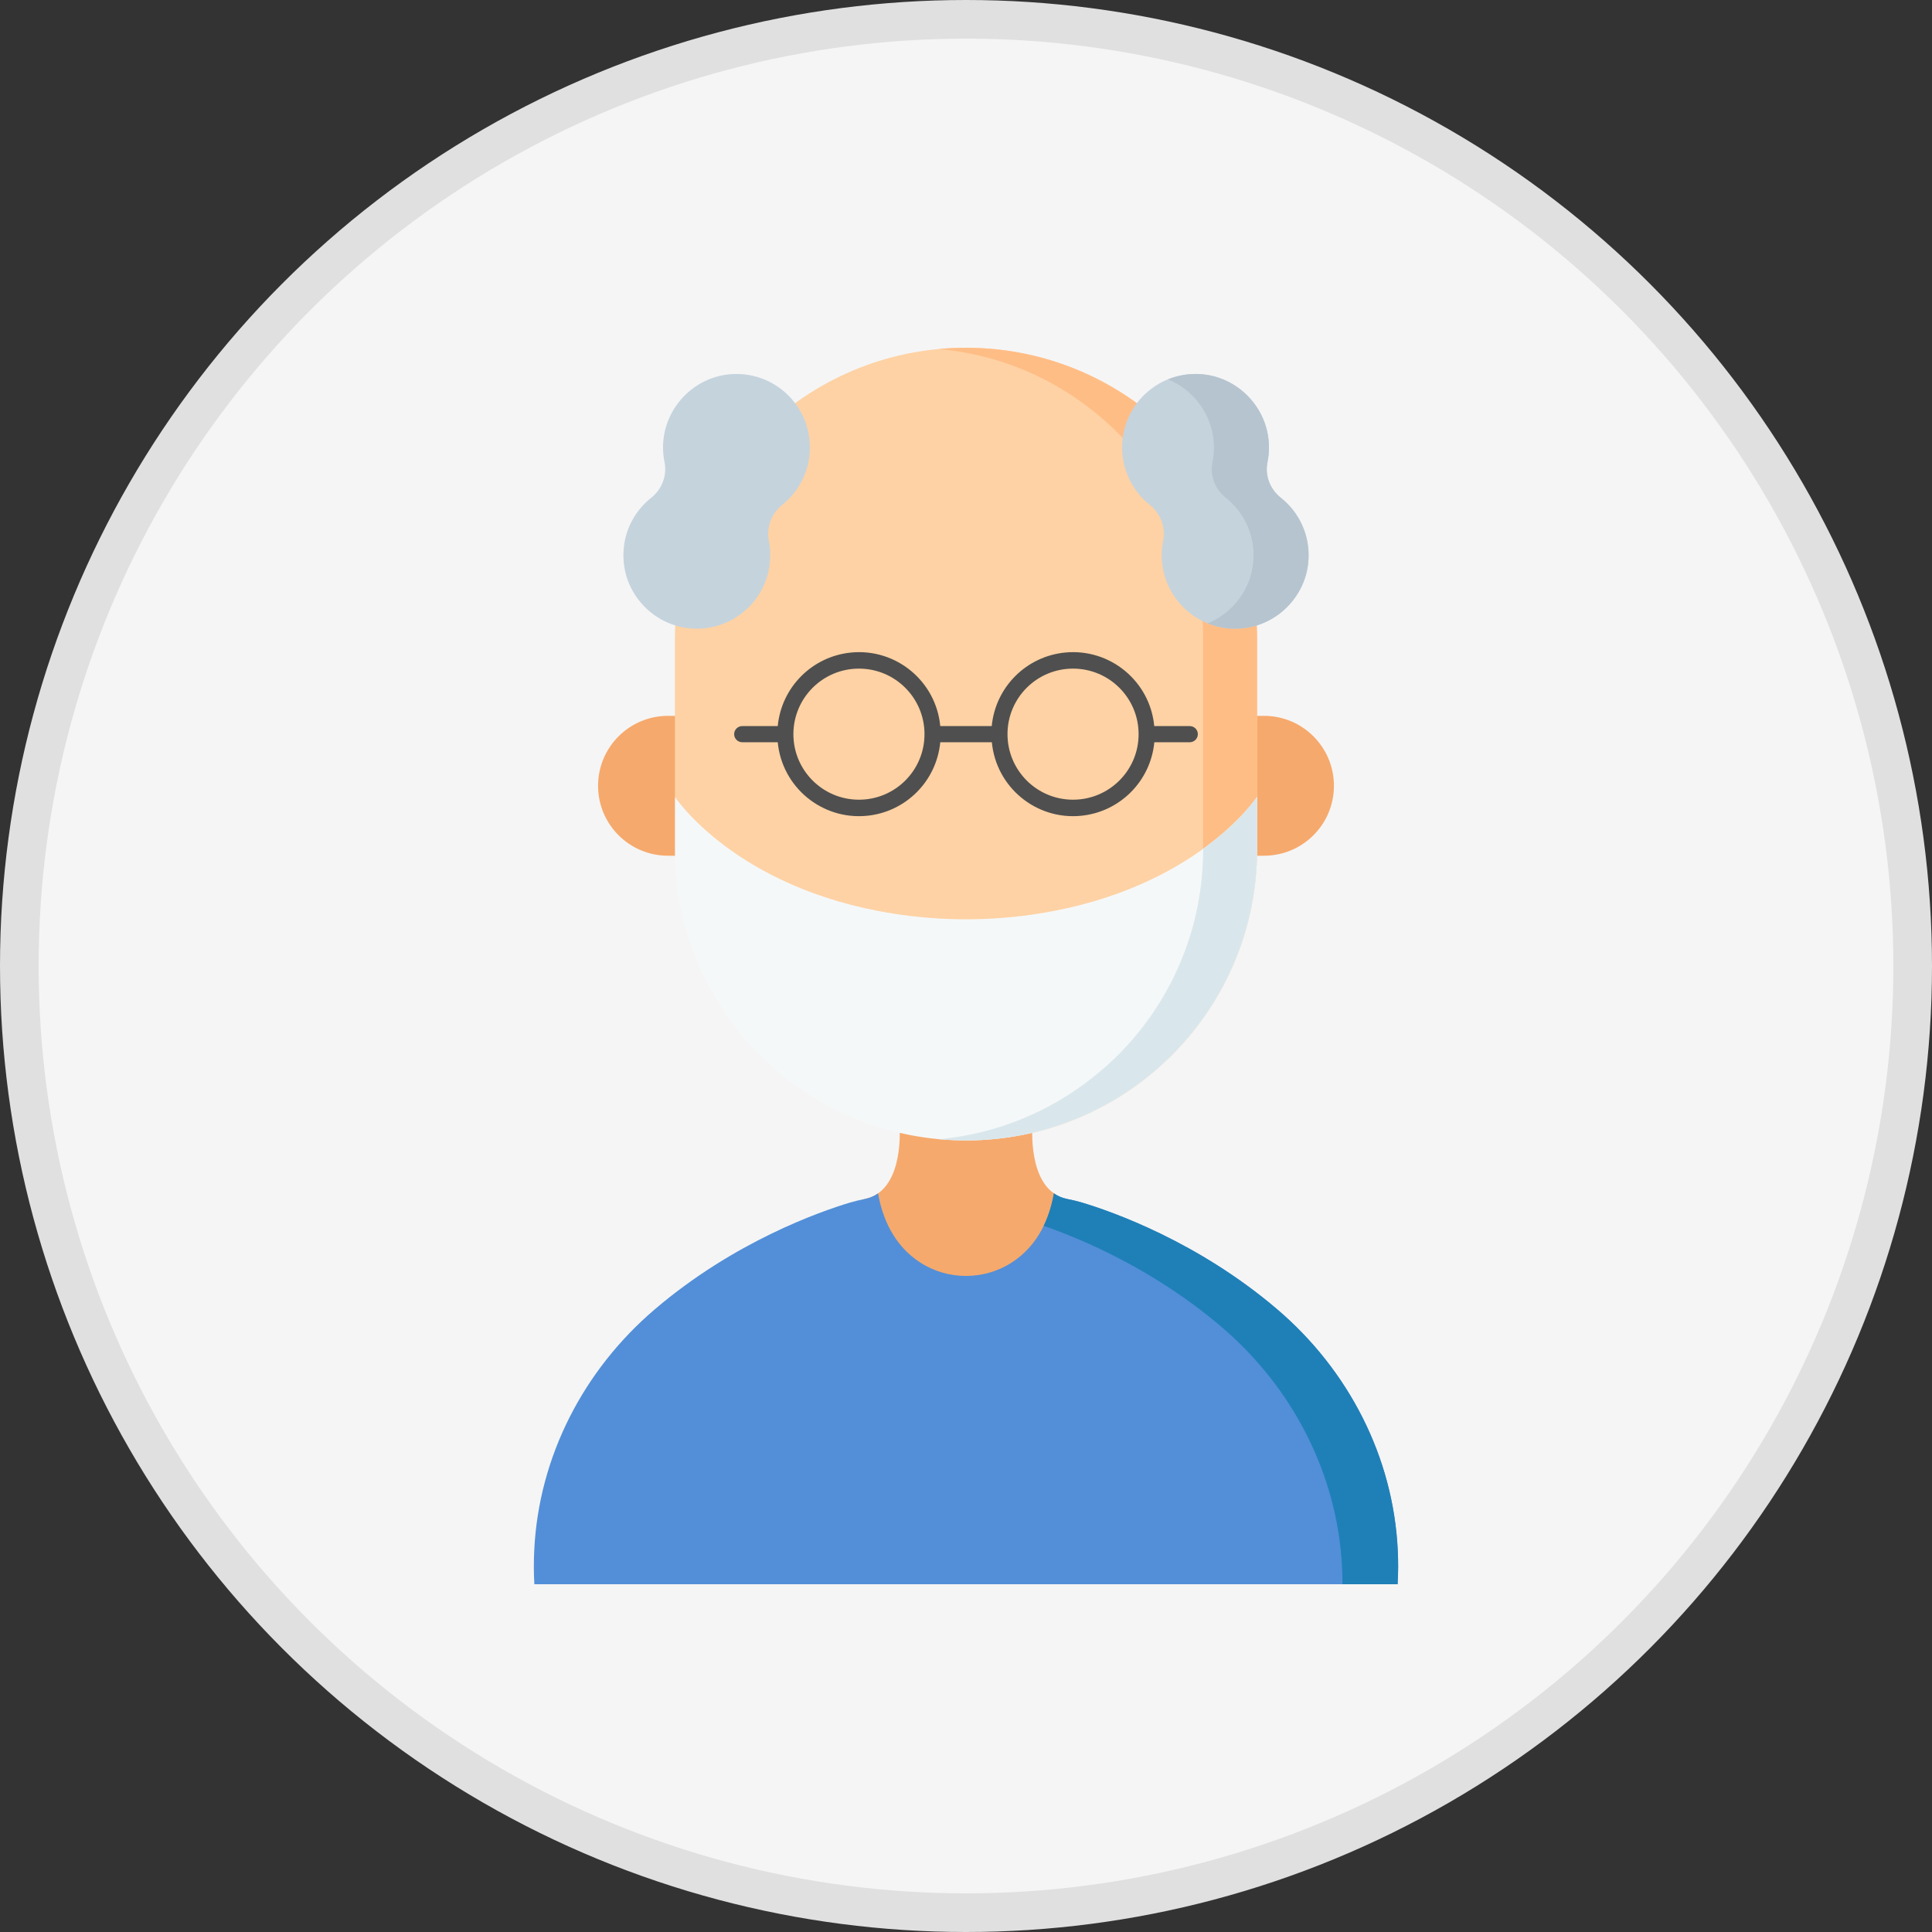 <svg width="50" height="50" viewBox="0 0 50 50" fill="none" xmlns="http://www.w3.org/2000/svg">
<rect x="0" y="0" width="50" height="50" fill="#333333" stroke="none"/>
<circle cx="25" cy="25" r="24.5" fill="#F5F5F5" stroke="#E0E0E0"/>
<g clip-path="url(#clip0)">
<path d="M17.619 22.146H17.288C16.288 22.146 15.478 21.336 15.478 20.336C15.478 19.337 16.288 18.526 17.288 18.526H17.619V22.146Z" fill="#F6A96C"/>
<path d="M32.381 22.146H32.712C33.712 22.146 34.522 21.336 34.522 20.336C34.522 19.337 33.712 18.526 32.712 18.526H32.381V22.146Z" fill="#F6A96C"/>
<path d="M35.949 40.628H14.086C14.069 40.328 14.069 40.407 14.083 40.123C14.198 37.702 15.269 35.645 17.113 34.072C19.169 32.319 21.23 31.569 22.005 31.336C22.133 31.298 22.251 31.055 22.382 31.029C22.514 31.002 22.628 30.952 22.724 30.884C23.411 30.404 23.276 29.051 23.276 29.051H26.724C26.724 29.051 26.589 30.404 27.275 30.884C27.372 30.952 27.44 31.166 27.572 31.192C27.703 31.219 27.834 31.249 27.962 31.288C28.736 31.52 30.846 32.198 32.901 33.952C34.746 35.524 35.837 37.702 35.953 40.123C35.966 40.407 35.966 40.328 35.949 40.628Z" fill="#F6A96C"/>
<path d="M36.17 41H13.829C13.812 40.7 13.812 40.407 13.826 40.123C13.941 37.702 15.101 35.457 16.946 33.885C19.002 32.131 21.218 31.357 21.993 31.124C22.121 31.086 22.251 31.055 22.382 31.029C22.514 31.002 22.628 30.952 22.724 30.884C22.831 31.491 23.111 32.217 23.811 32.671C24.529 33.138 25.47 33.138 26.189 32.671C26.888 32.217 27.169 31.491 27.275 30.884C27.372 30.952 27.485 31.002 27.618 31.029C27.749 31.055 27.879 31.086 28.007 31.124C28.781 31.357 30.998 32.131 33.054 33.885C34.898 35.457 36.059 37.702 36.174 40.123C36.188 40.407 36.188 40.7 36.17 41Z" fill="#528FD8"/>
<path d="M36.17 41H34.743C34.743 40.858 34.74 40.718 34.733 40.58C34.617 38.158 33.457 35.914 31.613 34.341C29.867 32.853 28.006 32.07 27.01 31.725C27.147 31.444 27.228 31.152 27.275 30.884C27.371 30.952 27.484 31.002 27.616 31.029C27.748 31.055 27.878 31.085 28.007 31.124C28.782 31.357 30.998 32.131 33.054 33.885C34.898 35.457 36.059 37.702 36.174 40.123C36.188 40.407 36.188 40.7 36.17 41Z" fill="#1F80B7"/>
<path d="M25 9C20.839 9 17.466 12.373 17.467 16.534L17.467 20.623L17.753 21.261V22.27C17.753 22.527 17.766 22.781 17.791 23.031C17.993 25.042 19.038 26.547 20.431 27.631C21.672 28.597 23.16 29.254 25 29.254C27.081 29.254 28.778 28.607 30.141 27.244C31.336 26.048 32.184 24.683 32.362 22.907C32.387 22.657 32.4 22.403 32.4 22.146L32.381 21.215L32.533 20.623L32.533 16.534C32.534 12.373 29.161 9 25 9Z" fill="#FED2A4"/>
<path d="M30.791 18.791H29.872C29.762 17.63 28.731 16.777 27.57 16.887C26.561 16.983 25.762 17.782 25.666 18.791H24.334C24.224 17.63 23.193 16.777 22.032 16.887C21.023 16.983 20.224 17.782 20.128 18.791H19.209C19.093 18.791 19 18.885 19 19C19 19.115 19.093 19.209 19.209 19.209H20.128C20.238 20.37 21.269 21.223 22.43 21.113C23.439 21.017 24.238 20.218 24.334 19.209H25.669C25.779 20.37 26.809 21.223 27.97 21.113C28.98 21.017 29.778 20.218 29.874 19.209H30.791C30.907 19.209 31 19.115 31 19C31 18.885 30.907 18.791 30.791 18.791ZM22.23 20.696H22.226C21.289 20.694 20.531 19.933 20.533 18.996C20.536 18.059 21.297 17.301 22.234 17.304C23.169 17.306 23.926 18.065 23.926 19C23.926 19.937 23.167 20.696 22.23 20.696ZM27.77 20.696H27.766C26.829 20.694 26.072 19.933 26.074 18.996C26.076 18.059 26.837 17.301 27.774 17.304C28.71 17.306 29.467 18.065 29.467 19C29.467 19.937 28.707 20.696 27.77 20.696Z" fill="#4F4F4F"/>
<path d="M32.533 16.534V21.981C32.533 22.238 32.52 22.492 32.495 22.741C32.317 24.518 31.522 26.113 30.327 27.308C28.964 28.671 27.081 29.514 25 29.514C24.763 29.514 24.529 29.503 24.298 29.482C25.789 29.346 27.148 28.776 28.26 27.9C28.493 27.716 28.721 27.518 28.931 27.308C30.126 26.113 30.921 24.518 31.099 22.741C31.124 22.492 31.137 22.238 31.137 21.981L31.137 16.534C31.137 12.608 28.134 9.383 24.3 9.032C24.53 9.011 24.764 9 25 9C29.16 9 32.534 12.373 32.533 16.534Z" fill="#FFBD86"/>
<path d="M32.533 20.623V21.981C32.533 22.238 32.52 22.491 32.495 22.741C32.317 24.518 31.522 26.113 30.327 27.308C28.964 28.671 27.081 29.514 25 29.514C21.096 29.514 17.886 26.544 17.505 22.741C17.479 22.491 17.467 22.238 17.467 21.981V20.623C17.467 20.623 19.024 22.995 23.111 23.643C24.362 23.841 25.638 23.841 26.889 23.643C30.976 22.995 32.533 20.623 32.533 20.623Z" fill="#F5F8F9"/>
<path d="M32.533 20.623V21.981C32.533 22.238 32.52 22.492 32.495 22.741C32.317 24.518 31.522 26.113 30.326 27.308C28.963 28.671 27.08 29.514 25 29.514C24.939 29.514 24.878 29.513 24.817 29.512C24.721 29.509 24.626 29.506 24.532 29.499C24.506 29.498 24.481 29.497 24.456 29.495C24.403 29.491 24.351 29.486 24.299 29.482C25.789 29.346 27.148 28.776 28.259 27.9C28.493 27.716 28.721 27.518 28.931 27.308C30.126 26.113 30.921 24.518 31.099 22.741C31.124 22.492 31.137 22.238 31.137 21.981V21.968C32.113 21.263 32.533 20.623 32.533 20.623Z" fill="#D9E7EC"/>
<path d="M20.96 11.579C20.96 10.489 20.043 9.614 18.938 9.682C17.961 9.743 17.179 10.561 17.16 11.54C17.157 11.685 17.17 11.826 17.198 11.962C17.268 12.307 17.13 12.662 16.855 12.881C16.384 13.253 16.094 13.844 16.138 14.5C16.201 15.442 16.964 16.204 17.906 16.266C19.013 16.339 19.934 15.462 19.934 14.37C19.934 14.245 19.922 14.122 19.899 14.003C19.829 13.648 19.964 13.289 20.247 13.063C20.682 12.714 20.96 12.179 20.96 11.579Z" fill="#C5D3DD"/>
<path d="M29.04 11.579C29.04 10.489 29.957 9.614 31.061 9.682C32.039 9.743 32.82 10.561 32.84 11.54C32.843 11.685 32.83 11.826 32.802 11.962C32.731 12.307 32.87 12.662 33.145 12.881C33.616 13.253 33.906 13.844 33.862 14.5C33.799 15.442 33.035 16.204 32.094 16.266C30.986 16.339 30.065 15.462 30.065 14.37C30.065 14.245 30.078 14.122 30.101 14.003C30.17 13.648 30.036 13.289 29.753 13.063C29.318 12.714 29.04 12.179 29.04 11.579Z" fill="#C5D3DD"/>
<path d="M33.862 14.5C33.799 15.441 33.036 16.205 32.094 16.266C31.796 16.286 31.511 16.237 31.254 16.132C31.911 15.864 32.389 15.237 32.438 14.5C32.482 13.844 32.192 13.253 31.721 12.88C31.446 12.662 31.308 12.306 31.378 11.962C31.406 11.826 31.419 11.685 31.416 11.54C31.401 10.768 30.912 10.097 30.227 9.817C30.482 9.714 30.765 9.664 31.062 9.682C32.039 9.743 32.821 10.561 32.84 11.54C32.843 11.685 32.83 11.826 32.802 11.962C32.731 12.306 32.869 12.662 33.145 12.88C33.616 13.253 33.906 13.844 33.862 14.5Z" fill="#B6C4CF"/>
</g>
<defs>
<clipPath id="clip0">
<rect width="32" height="32" fill="white" transform="translate(9 9)"/>
</clipPath>
</defs>
</svg>
